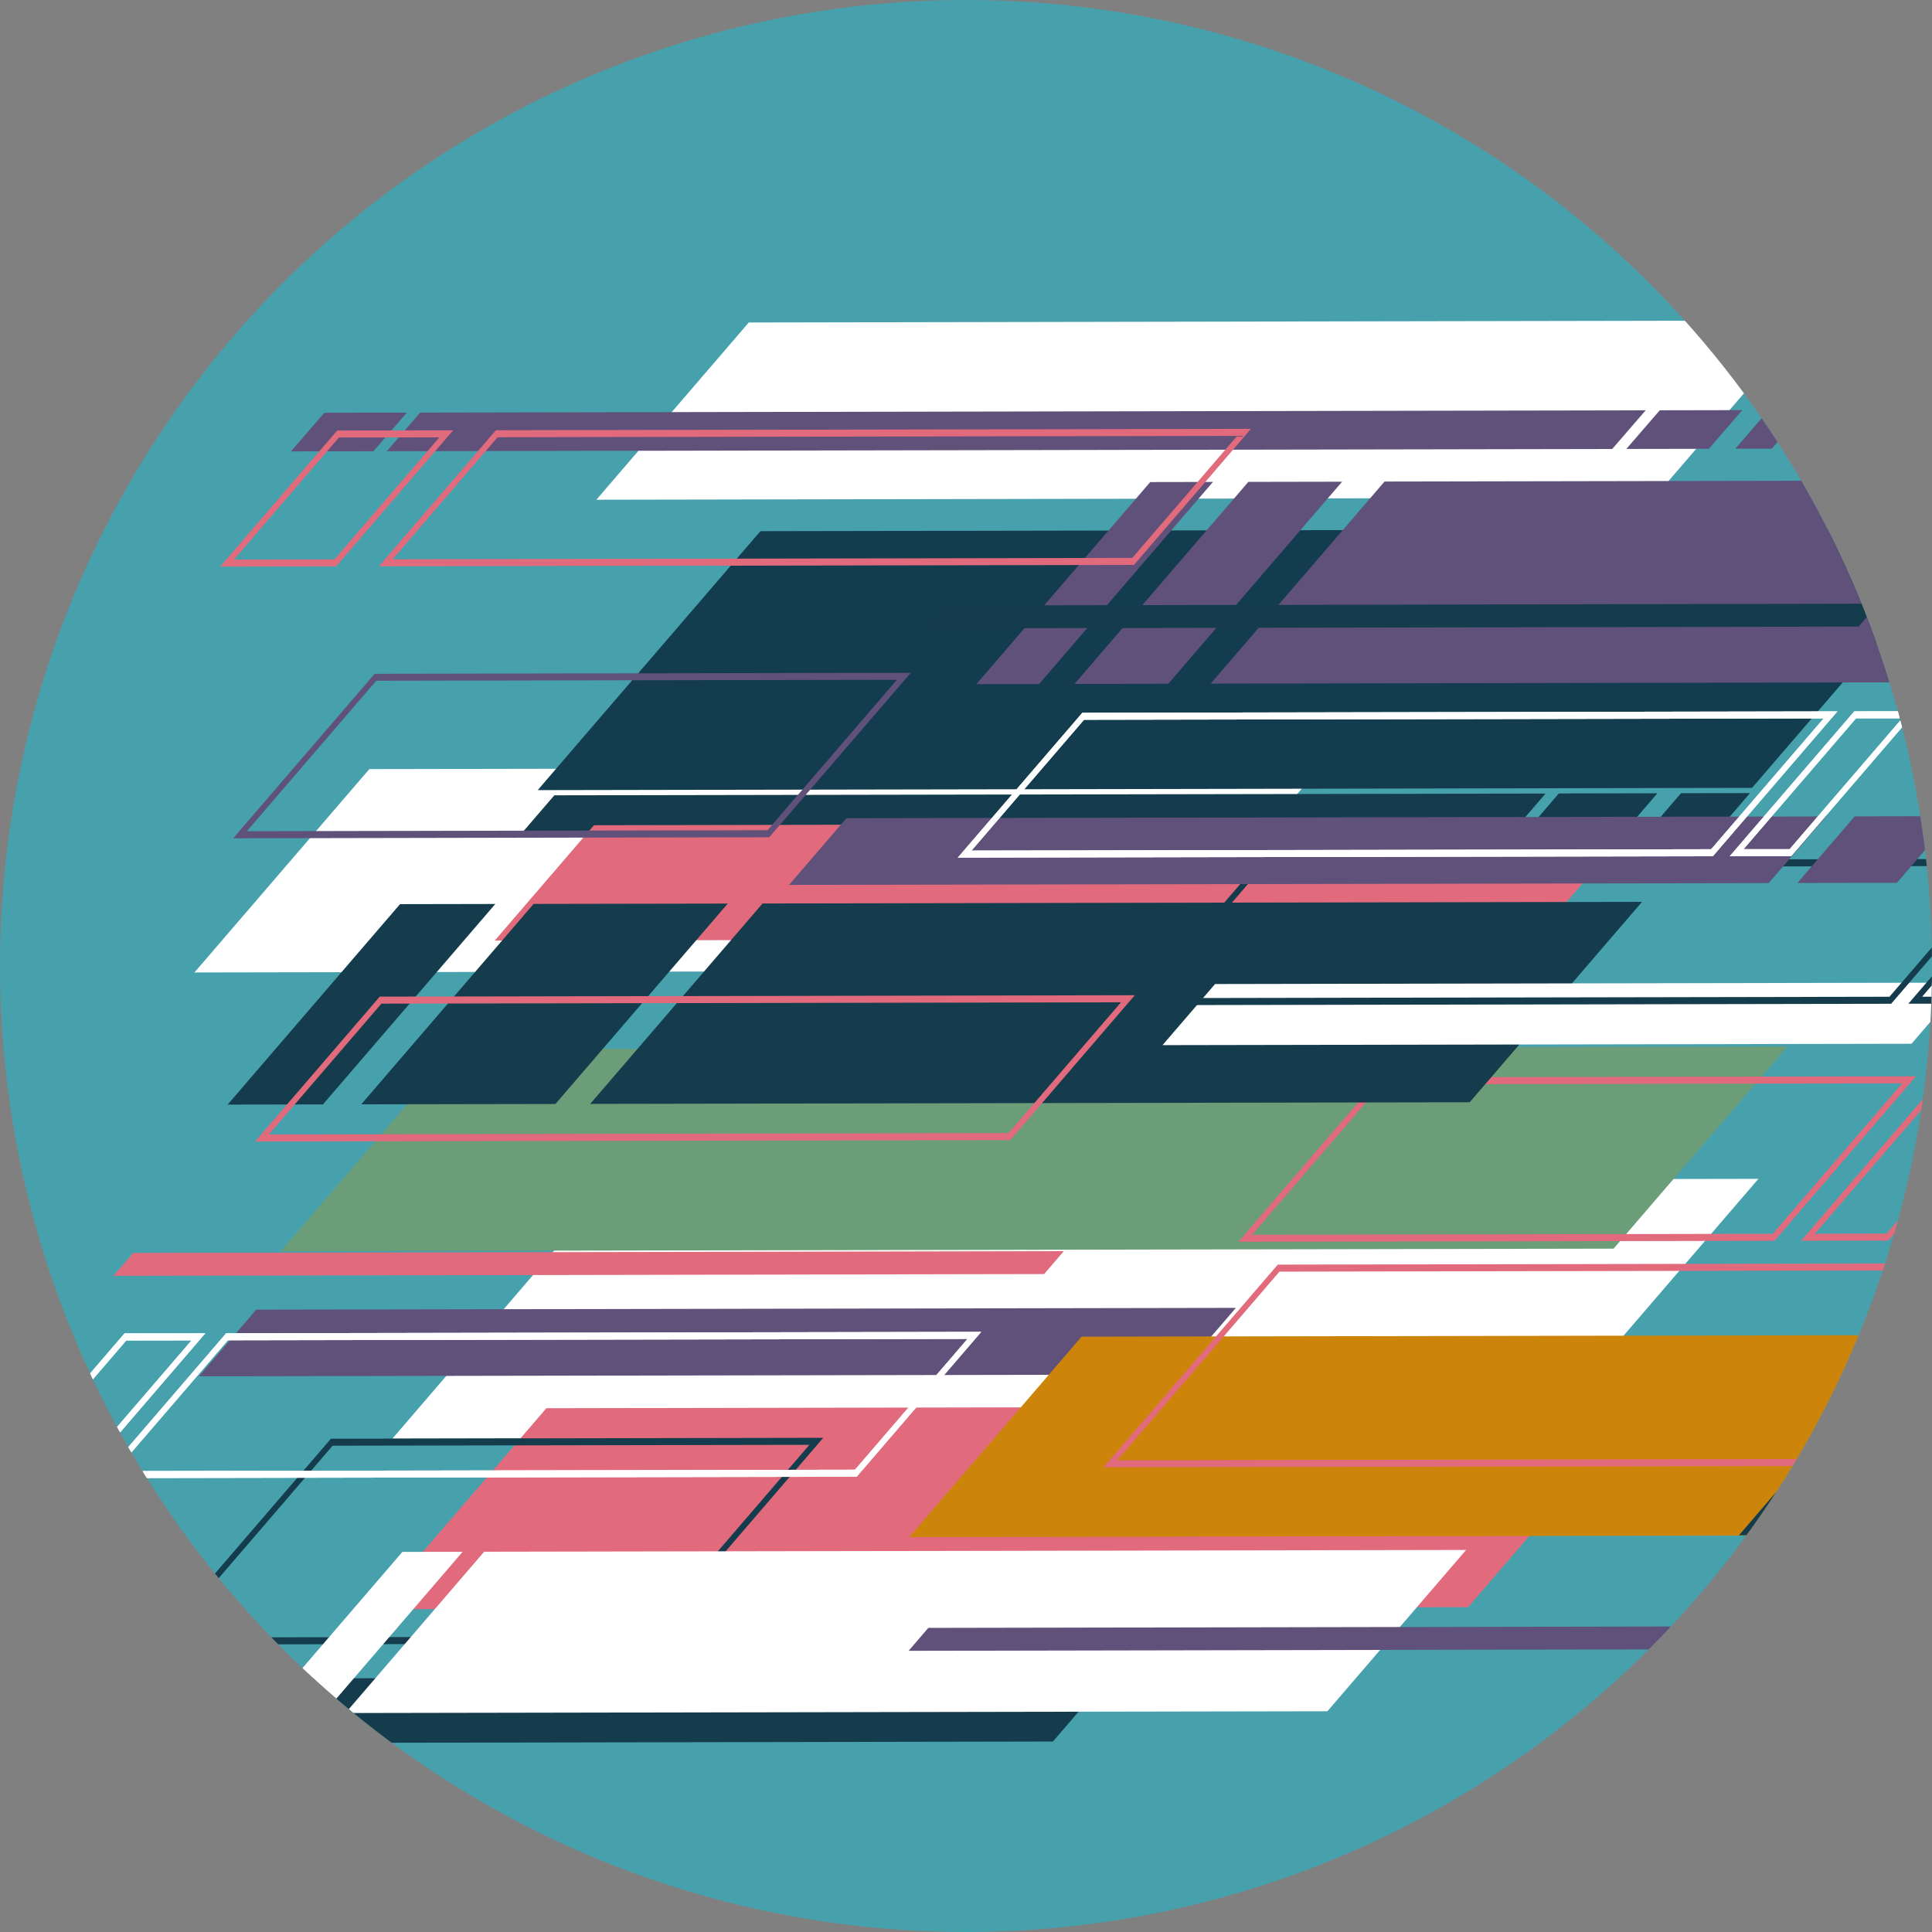 <svg xmlns="http://www.w3.org/2000/svg" xmlns:xlink="http://www.w3.org/1999/xlink" width="109" height="109" viewBox="0 0 109 109">
  <rect x="0" y="0" width="109" height="109" fill="#808080" stroke="none"/>
  <defs>
    <clipPath id="clip-path">
      <circle id="Ellipse_129" data-name="Ellipse 129" cx="54.5" cy="54.5" r="54.5" transform="translate(232 158)" fill="#fff"/>
    </clipPath>
  </defs>
  <g id="Group_41" data-name="Group 41" transform="translate(-232 -158)" clip-path="url(#clip-path)">
    <path id="Path_14837" data-name="Path 14837" d="M54.5,0A54.5,54.5,0,1,1,0,54.5,54.5,54.5,0,0,1,54.5,0Z" transform="translate(232 158)" fill="#47a1ad"/>
    <g id="Group_12134" data-name="Group 12134" transform="translate(225.123 164.3)">
      <g id="Group_7663" data-name="Group 7663" transform="translate(6.877 0)">
        <path id="Path_12461" data-name="Path 12461" d="M272.676,750.08l-53.64.1,9.867-11.474,53.64-.1Z" transform="translate(-208.066 -701.615)" fill="#fff"/>
        <path id="Path_12462" data-name="Path 12462" d="M442.054,1216.834l64.569-.12,12.5-14.539-64.569.12Z" transform="translate(-419.916 -1141.968)" fill="#fff"/>
        <path id="Path_12463" data-name="Path 12463" d="M224.037,1351.369l55.27-.1,3.235-3.762-55.27.1Z" transform="translate(-212.817 -1280.019)" fill="#60517a"/>
        <path id="Path_12464" data-name="Path 12464" d="M334.366,1031.586l75.194-.14,9.807-11.4-75.194.14Z" transform="translate(-318.524 -967.299)" fill="#6b9e78"/>
        <path id="Path_12465" data-name="Path 12465" d="M195.377,1766.968l49.62-.092,3.138-3.649-49.62.092Z" transform="translate(-185.593 -1674.922)" fill="#153c4d"/>
        <path id="Path_12466" data-name="Path 12466" d="M1425.29,1095.96l-30.249.056,7.981-9.281,30.249-.056Zm-29.47-.341,29.374-.055,7.3-8.488-29.374.054Z" transform="translate(-1325.175 -1032.256)" fill="#e16b7c"/>
        <path id="Path_12467" data-name="Path 12467" d="M2033.918,1095.723l-4.917.009,7.981-9.281,4.917-.009Zm-4.139-.388,4.043-.007,7.3-8.488-4.043.008Z" transform="translate(-1927.386 -1032.031)" fill="#e16b7c"/>
        <path id="Path_12468" data-name="Path 12468" d="M2169.991,1095.533l-3.162.006,7.981-9.281,3.162-.006Zm-2.384-.392,2.288,0,7.3-8.488-2.288,0Z" transform="translate(-2058.311 -1031.851)" fill="#e16b7c"/>
        <path id="Path_12469" data-name="Path 12469" d="M588.7,770.253l55.924-.1,1.795-2.087-55.924.1Z" transform="translate(-559.221 -729.596)" fill="#153c4d"/>
        <path id="Path_12470" data-name="Path 12470" d="M1720.237,769.926l5.561-.01,1.795-2.087-5.561.01Z" transform="translate(-1634.085 -729.374)" fill="#153c4d"/>
        <path id="Path_12471" data-name="Path 12471" d="M1857.868,769.73l3.894-.007,1.795-2.087-3.894.007Z" transform="translate(-1764.824 -729.191)" fill="#153c4d"/>
        <path id="Path_12472" data-name="Path 12472" d="M671.825,245.385l59.677-.111,8.6-10-59.677.111Z" transform="translate(-638.179 -223.491)" fill="#fff"/>
        <path id="Path_12473" data-name="Path 12473" d="M482.5,1469.639l-61.755.115,9.752-11.34,61.755-.115Z" transform="translate(-399.672 -1385.265)" fill="#e16b7c"/>
        <path id="Path_12474" data-name="Path 12474" d="M557.3,808.292l58.689-.109,5.595-6.506-58.689.109Z" transform="translate(-529.385 -761.528)" fill="#e16b7c"/>
        <path id="Path_12476" data-name="Path 12476" d="M674.266,484.651l-68.512.127,12.564-14.61,68.512-.127Z" transform="translate(-575.417 -446.501)" fill="#133d4f"/>
        <path id="Path_12477" data-name="Path 12477" d="M1024.262,1389.389l53.864-.1,9.724-11.308-53.864.1Z" transform="translate(-972.965 -1308.969)" fill="#cc850a"/>
        <path id="Path_12478" data-name="Path 12478" d="M1959.011,1389.024l6-.011,9.724-11.308-6,.011Z" transform="translate(-1860.901 -1308.708)" fill="#153c4d"/>
        <path id="Path_12479" data-name="Path 12479" d="M201.145,1505.535l-27.778.052,9.987-11.614,27.778-.052Zm-27-.346,26.9-.05,9.305-10.821-26.9.05Z" transform="translate(-164.685 -1419.103)" fill="#153c4d"/>
        <path id="Path_12480" data-name="Path 12480" d="M406.945,903.4l10.955-.02,9.724-11.308-10.955.02Z" transform="translate(-386.564 -847.395)" fill="#153c4d"/>
        <path id="Path_12481" data-name="Path 12481" d="M256.454,903.876l5.376-.01,9.724-11.308-5.376.01Z" transform="translate(-243.61 -847.857)" fill="#153c4d"/>
        <path id="Path_12482" data-name="Path 12482" d="M664.878,901.561l49.62-.092,9.724-11.308-49.62.092Z" transform="translate(-631.58 -845.581)" fill="#153c4d"/>
        <path id="Path_12483" data-name="Path 12483" d="M1373.712,415.073l-9.807,11.4,45.909-.085,9.807-11.4Z" transform="translate(-1295.599 -394.205)" fill="#60517a"/>
        <path id="Path_12484" data-name="Path 12484" d="M1210.471,428.191l5.29-.01,9.807-11.4-5.29.01Z" transform="translate(-1149.849 -395.904)" fill="#60517a"/>
        <path id="Path_12485" data-name="Path 12485" d="M1099.941,428.457l3.538-.007,9.807-11.4-3.538.007Z" transform="translate(-1044.854 -396.16)" fill="#60517a"/>
        <path id="Path_12486" data-name="Path 12486" d="M389.172,1629.429l55.4-.1,7.825-9.1-55.4.1Z" transform="translate(-369.682 -1539.083)" fill="#fff"/>
        <path id="Path_12488" data-name="Path 12488" d="M297.029,1631.43l3.4-.006,7.825-9.1-3.4.006Z" transform="translate(-282.153 -1541.075)" fill="#fff"/>
        <path id="Path_12489" data-name="Path 12489" d="M504.853,338.594l-69.138.128,1.887-2.181,69.138-.128Z" transform="translate(-413.894 -319.564)" fill="#60517a"/>
        <path id="Path_12490" data-name="Path 12490" d="M1836.7,338.392l-4.655.009,1.886-2.181,4.655-.009Z" transform="translate(-1740.29 -319.372)" fill="#60517a"/>
        <path id="Path_12493" data-name="Path 12493" d="M332.382,341.182l-4.655.009,1.887-2.181,4.655-.009Z" transform="translate(-311.314 -322.023)" fill="#60517a"/>
        <path id="Path_12494" data-name="Path 12494" d="M1956.967,338.26l-2.057,0,1.886-2.181,2.057,0Z" transform="translate(-1857.006 -319.247)" fill="#60517a"/>
        <path id="Path_12495" data-name="Path 12495" d="M1097.971,555.556l-52.5.1,1.112-1.293,52.5-.1Z" transform="translate(-993.112 -526.504)" fill="#153c4d"/>
        <path id="Path_12496" data-name="Path 12496" d="M2110.759,555.4l-3.59.007,1.112-1.293,3.59-.007Z" transform="translate(-2001.639 -526.354)" fill="#153c4d"/>
        <path id="Path_12497" data-name="Path 12497" d="M2202.325,555.283l-2.042,0,1.112-1.293,2.042,0Z" transform="translate(-2090.089 -526.245)" fill="#153c4d"/>
        <path id="Path_12498" data-name="Path 12498" d="M1076.072,1707.383l-52.5.1,1.112-1.293,52.5-.1Z" transform="translate(-972.31 -1620.647)" fill="#60517a"/>
        <path id="Path_12499" data-name="Path 12499" d="M180.425,1284.934l-52.5.1,1.112-1.293,52.5-.1Z" transform="translate(-121.518 -1219.354)" fill="#e16b7c"/>
        <path id="Path_12500" data-name="Path 12500" d="M1351.867,984.63l-42.258.078,2.965-3.448,42.259-.078Z" transform="translate(-1244.022 -932.043)" fill="#fff"/>
        <path id="Path_12502" data-name="Path 12502" d="M1285.693,1308.669l-42.6.079,9.833-11.435,42.6-.079Zm-41.824-.318,41.728-.077,9.151-10.642-41.728.077Z" transform="translate(-1180.835 -1232.266)" fill="#e16b7c"/>
        <path id="Path_12503" data-name="Path 12503" d="M330.012,1003.525l-42.6.079,7.028-8.173,42.6-.079Zm-41.824-.319,41.728-.077,6.346-7.379-41.728.077Z" transform="translate(-273.016 -945.503)" fill="#e16b7c"/>
        <path id="Path_12504" data-name="Path 12504" d="M1322.41,849.959l-42.6.079,7.028-8.173,42.6-.079Zm-41.824-.319,41.728-.077,6.346-7.379-41.728.077Z" transform="translate(-1215.714 -799.628)" fill="#153c4d"/>
        <path id="Path_12505" data-name="Path 12505" d="M2154.421,849.752l-4.612.008,7.028-8.173,4.612-.009Zm-3.833-.389,3.738-.007,6.346-7.379-3.738.007Z" transform="translate(-2042.144 -799.431)" fill="#153c4d"/>
        <path id="Path_12506" data-name="Path 12506" d="M157.028,1382.744l-42.6.079,7.028-8.173,42.6-.079Zm-41.824-.318,41.728-.077,6.346-7.38-41.728.078Z" transform="translate(-108.695 -1305.73)" fill="#fff"/>
        <path id="Path_12507" data-name="Path 12507" d="M7.124,1376.6l3.682-.007L4.46,1383.97l-3.682.007Zm-.1-.4L0,1384.374l4.556-.008,7.028-8.173Z" transform="translate(0 -1307.271)" fill="#fff"/>
        <path id="Path_12510" data-name="Path 12510" d="M292.845,641.341,262.6,641.4l7.981-9.281,30.248-.056ZM263.374,641l29.374-.055,7.3-8.488-29.374.054Z" transform="translate(-249.445 -600.405)" fill="#60517a"/>
        <path id="Path_12511" data-name="Path 12511" d="M469.433,364.962l-42.6.079,6.6-7.677,42.6-.079Zm-41.824-.319,41.728-.077,5.92-6.884-41.728.077Z" transform="translate(-405.455 -339.391)" fill="#e16b7c"/>
        <path id="Path_12512" data-name="Path 12512" d="M254.619,366.629l-6.541.012,6.6-7.677,6.541-.012Zm-5.763-.385,5.667-.011,5.92-6.884-5.667.011Z" transform="translate(-235.654 -340.975)" fill="#e16b7c"/>
        <path id="Path_12515" data-name="Path 12515" d="M888.894,797.769l55.27-.1,3.235-3.762-55.27.1Z" transform="translate(-844.377 -754.145)" fill="#60517a"/>
        <path id="Path_12516" data-name="Path 12516" d="M2024.772,797.409l5.616-.01,3.235-3.761-5.616.01Z" transform="translate(-1923.368 -753.891)" fill="#60517a"/>
        <path id="Path_12517" data-name="Path 12517" d="M1121.516,683.752l-42.6.079,7.028-8.173,42.6-.079Zm-41.824-.319,41.728-.077,6.346-7.379-41.728.077Z" transform="translate(-1024.88 -641.745)" fill="#fff"/>
        <path id="Path_12518" data-name="Path 12518" d="M1952.08,683.589l-3.472.006,7.028-8.173,3.472-.006Zm-2.693-.391,2.6,0,6.346-7.379-2.6,0Z" transform="translate(-1851.019 -641.59)" fill="#fff"/>
      </g>
    </g>
    <g id="Group_7664" data-name="Group 7664" transform="translate(232 198.126)">
      <path id="Path_12520" data-name="Path 12520" d="M157.028,1382.744l-42.6.079,7.028-8.173,42.6-.079Zm-41.824-.318,41.728-.077,6.346-7.38-41.728.078Z" transform="translate(-108.695 -1339.556)" fill="#fff"/>
      <path id="Path_12521" data-name="Path 12521" d="M7.124,1376.6l3.682-.007L4.46,1383.97l-3.682.007Zm-.1-.4L0,1384.374l4.556-.008,7.028-8.173Z" transform="translate(0 -1341.097)" fill="#fff"/>
      <path id="Path_12522" data-name="Path 12522" d="M1121.516,683.752l-42.6.079,7.028-8.173,42.6-.079Zm-41.824-.319,41.728-.077,6.346-7.379-41.728.077Z" transform="translate(-1024.88 -675.571)" fill="#fff"/>
      <path id="Path_12523" data-name="Path 12523" d="M1952.08,683.589l-3.472.006,7.028-8.173,3.472-.006Zm-2.693-.391,2.6,0,6.346-7.379-2.6,0Z" transform="translate(-1851.019 -675.416)" fill="#fff"/>
    </g>
  </g>
</svg>
